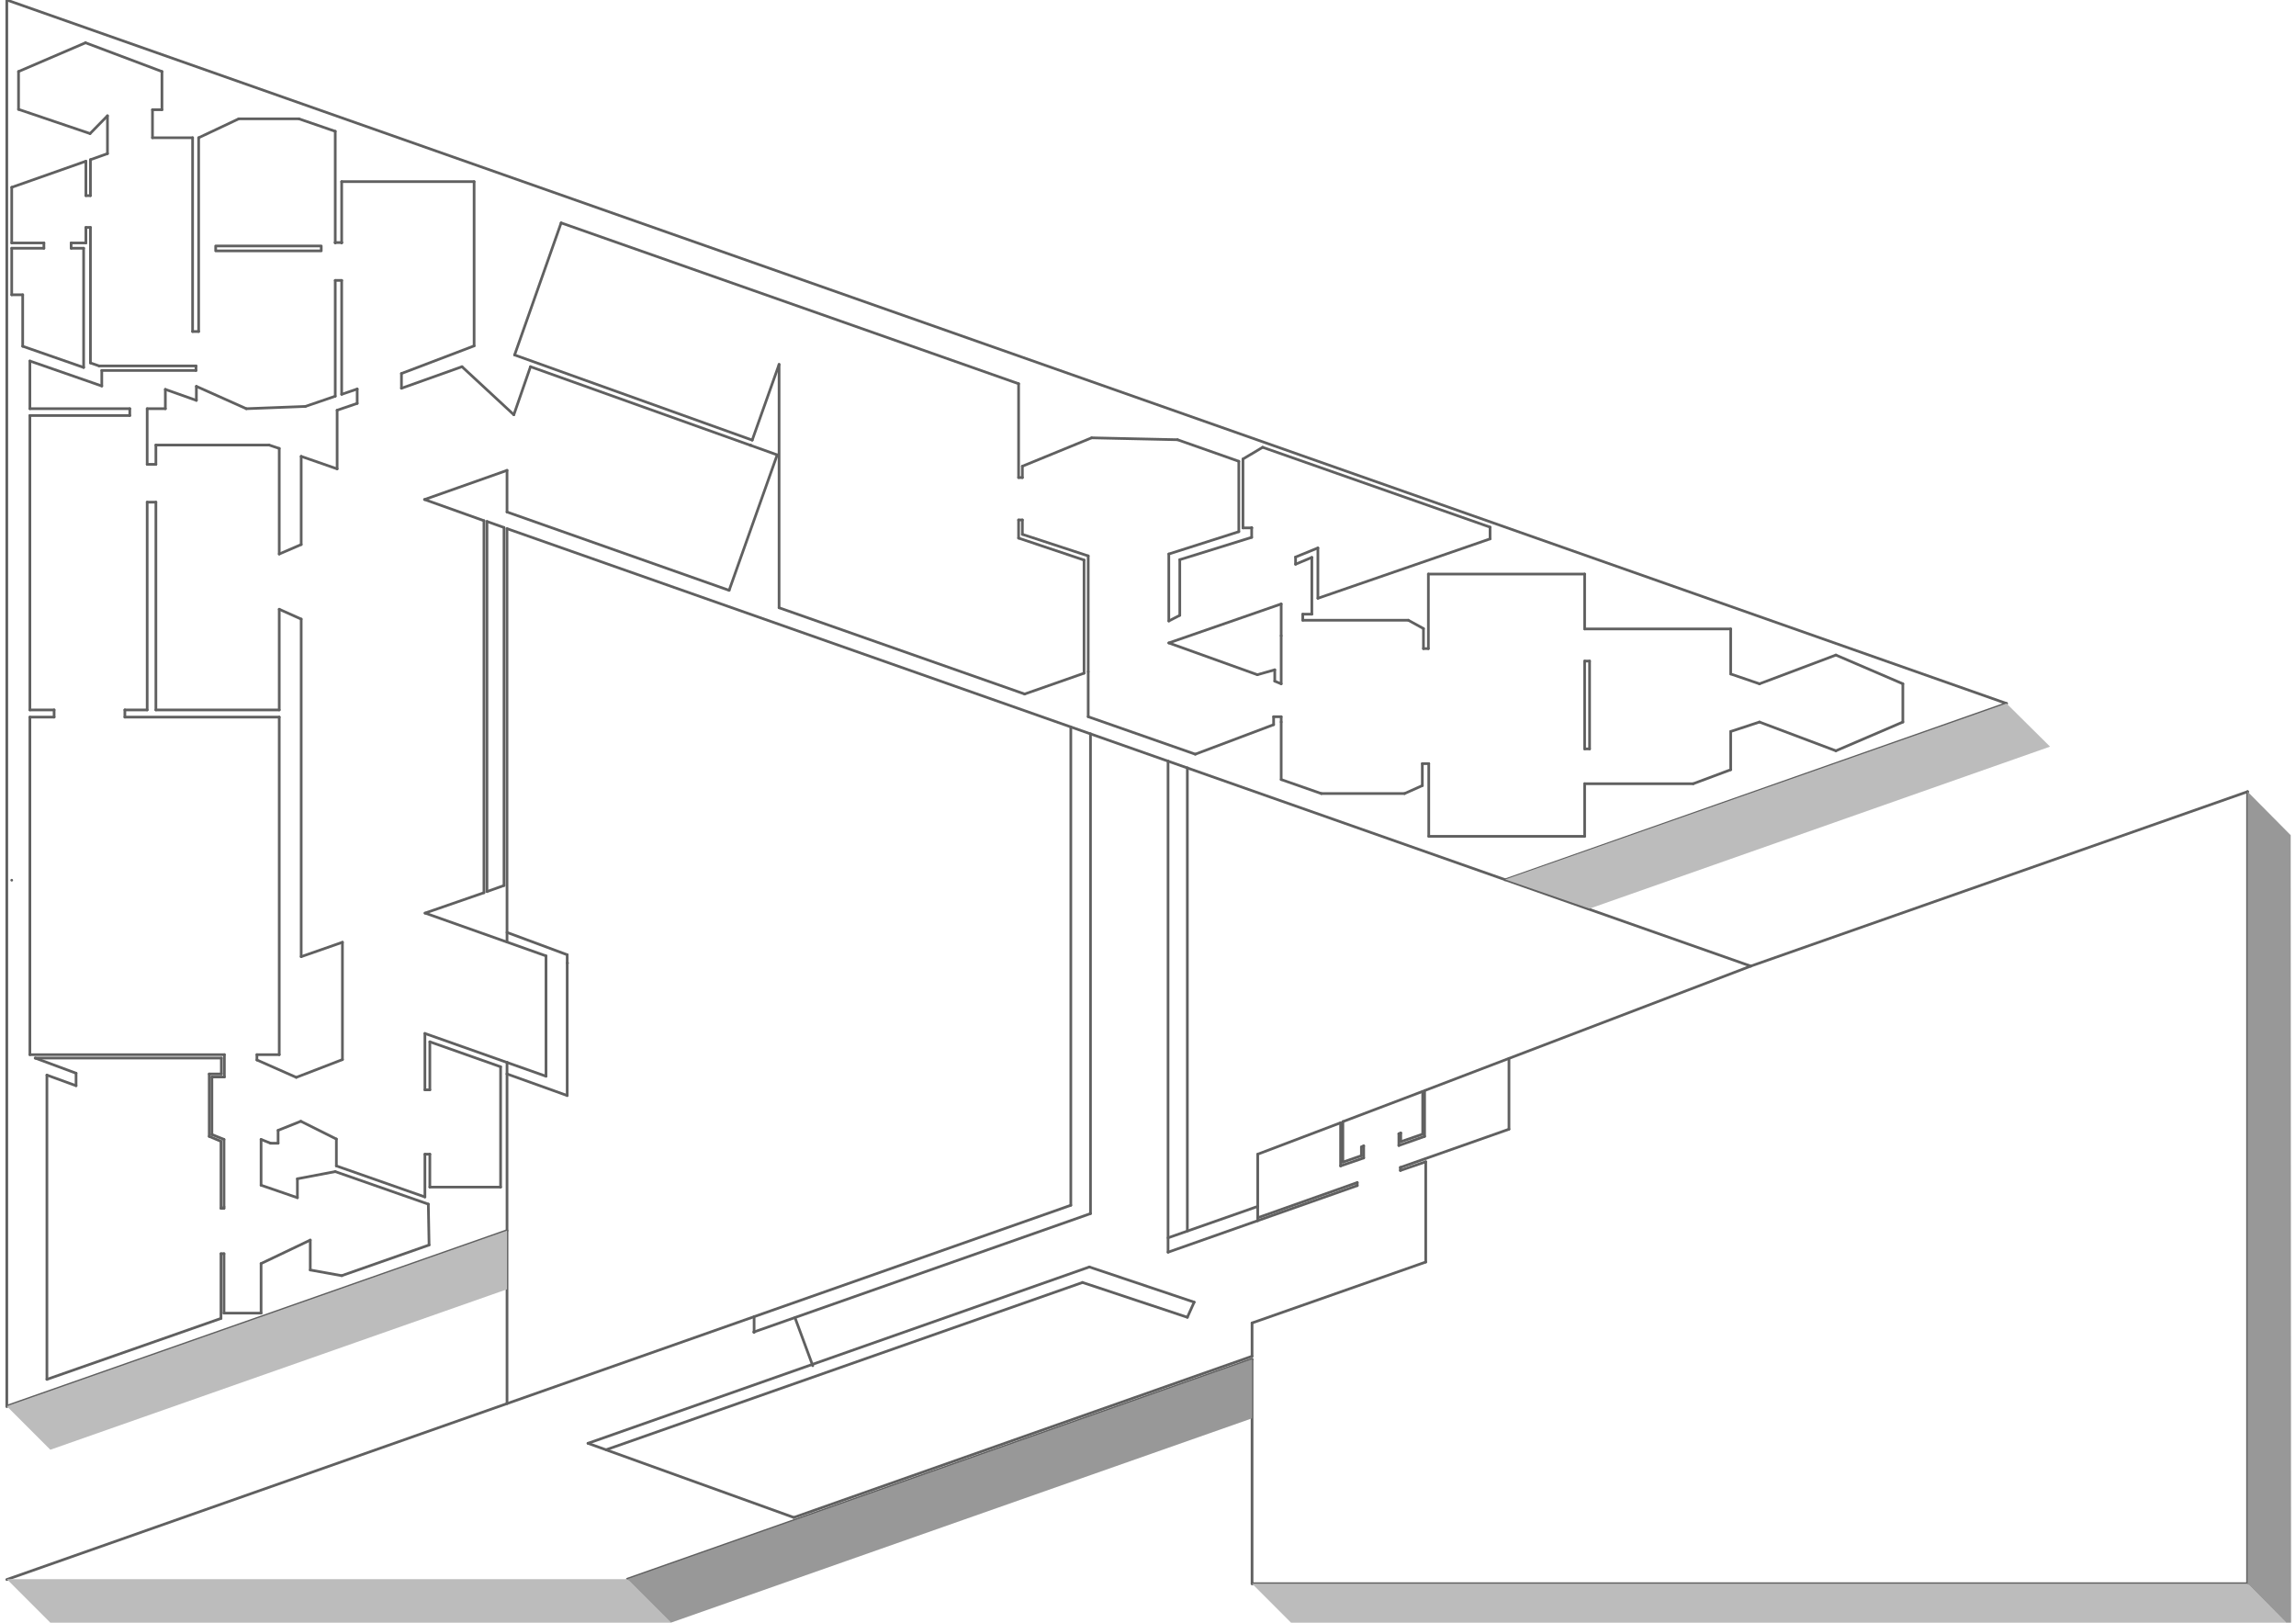 <?xml version="1.0" encoding="utf-8"?>
<!-- Generator: Adobe Illustrator 28.0.0, SVG Export Plug-In . SVG Version: 6.00 Build 0)  -->
<svg version="1.1" id="Layer_1" xmlns="http://www.w3.org/2000/svg" xmlns:xlink="http://www.w3.org/1999/xlink" x="0px" y="0px"
	 viewBox="0 0 606.8 428.8" style="enable-background:new 0 0 606.8 428.8;" xml:space="preserve">
<style type="text/css">
	.st0{fill:none;}
	.st1{fill:none;stroke:#606060;stroke-width:0.709;stroke-linecap:round;stroke-linejoin:round;stroke-miterlimit:10;}
	.st2{fill:#BCBCBC;}
	.st3{fill:#989898;}
</style>
<g id="EU-416">
	<g id="LINE_00000046315998749312533980000006052591215528060304_">
		<line class="st0" x1="288.2" y1="193.9" x2="308.7" y2="201.1"/>
	</g>
	<g id="LINE_00000151541992720283394190000017920785476751252869_">
		<line class="st0" x1="308.7" y1="201.1" x2="308.7" y2="341.8"/>
	</g>
	<g id="LINE_00000078025231098104975090000004767654463158858679_">
		<line class="st0" x1="308.7" y1="341.8" x2="287.9" y2="334.8"/>
	</g>
	<g id="LINE_00000010998832481138262310000000612640888680136610_">
		<line class="st0" x1="287.9" y1="334.8" x2="288.2" y2="193.9"/>
	</g>
</g>
<g id="EU-415-A">
	<g id="LINE">
		<line class="st0" x1="420.1" y1="207.1" x2="420.1" y2="166.2"/>
	</g>
	<g id="LINE_00000180363140552060290340000004198583746895966887_">
		<line class="st0" x1="420.1" y1="166.2" x2="457.4" y2="166.2"/>
	</g>
	<g id="LINE_00000128443511705046428750000001202997868174826677_">
		<line class="st0" x1="457.4" y1="166.2" x2="457.4" y2="203.4"/>
	</g>
	<g id="LINE_00000149352919878155652660000015440177256122794152_">
		<line class="st0" x1="457.4" y1="203.4" x2="447.5" y2="207.1"/>
	</g>
	<g id="LINE_00000075841831252685657920000003732560230525302169_">
		<line class="st0" x1="447.5" y1="207.1" x2="420.1" y2="207.1"/>
	</g>
</g>
<g id="EU-415-B">
	<g id="LINE_00000101063287405629242680000014174726182406210702_">
		<line class="st0" x1="377.5" y1="221" x2="418.8" y2="221"/>
	</g>
	<g id="LINE_00000091731444249316408750000002271569261703878808_">
		<line class="st0" x1="418.8" y1="221" x2="418.8" y2="151.7"/>
	</g>
	<g id="LINE_00000124134624290193782560000017932636402022243239_">
		<line class="st0" x1="418.8" y1="151.7" x2="377.5" y2="151.7"/>
	</g>
	<g id="LINE_00000177473148875763356680000008699984265725436597_">
		<line class="st0" x1="377.5" y1="151.7" x2="377.5" y2="221"/>
	</g>
</g>
<g id="EU-415-C">
	<g id="LINE_00000123406020260761270580000000159617880216164012_">
		<line class="st0" x1="376.2" y1="166.1" x2="375.9" y2="207.6"/>
	</g>
	<g id="LINE_00000117650147800451664650000007125378892840898746_">
		<line class="st0" x1="375.9" y1="207.6" x2="371.2" y2="209.7"/>
	</g>
	<g id="LINE_00000054252035333070327740000008478190434027540631_">
		<line class="st0" x1="371.2" y1="209.7" x2="349.2" y2="209.7"/>
	</g>
	<g id="LINE_00000173123801485580955570000017895932443701851288_">
		<line class="st0" x1="349.2" y1="209.7" x2="338.6" y2="206"/>
	</g>
	<g id="LINE_00000083808527763355250570000002638280287377514913_">
		<line class="st0" x1="338.6" y1="206" x2="338.6" y2="163.9"/>
	</g>
	<g id="LINE_00000147935126276123360180000003152341582759244160_">
		<line class="st0" x1="338.6" y1="163.9" x2="372.2" y2="163.9"/>
	</g>
	<g id="LINE_00000163038539976277050170000009756674401917438655_">
		<line class="st0" x1="372.2" y1="163.9" x2="376.2" y2="166.1"/>
	</g>
</g>
<g id="EU-407-A">
	<g id="LINE_00000050649889779738764370000003371348455893108360_">
		<line class="st0" x1="308.9" y1="169.9" x2="287.6" y2="177.5"/>
	</g>
	<g id="LINE_00000125586228161260381850000008406704671285026469_">
		<line class="st0" x1="287.6" y1="177.5" x2="287.6" y2="146.9"/>
	</g>
	<g id="LINE_00000010281814187634927150000006933011115657442219_">
		<line class="st0" x1="287.6" y1="146.9" x2="270.2" y2="141.2"/>
	</g>
	<g id="LINE_00000162316195884158604710000018335712063752249745_">
		<line class="st0" x1="270.2" y1="141.2" x2="270.2" y2="123.2"/>
	</g>
	<g id="LINE_00000158711704088596692590000013679313863986766497_">
		<line class="st0" x1="270.2" y1="123.2" x2="288.5" y2="115.7"/>
	</g>
	<g id="LINE_00000021104494903534631690000001179696749185125772_">
		<line class="st0" x1="288.5" y1="115.7" x2="311.2" y2="116.2"/>
	</g>
	<g id="LINE_00000089537614678311235710000013442489131728804752_">
		<line class="st0" x1="311.2" y1="116.2" x2="327.4" y2="121.9"/>
	</g>
	<g id="LINE_00000106131624062912477630000007971905927344652215_">
		<line class="st0" x1="327.4" y1="121.9" x2="327.4" y2="140.5"/>
	</g>
	<g id="LINE_00000084531915717354587150000004314437100397534388_">
		<line class="st0" x1="327.4" y1="140.5" x2="308.9" y2="146.4"/>
	</g>
	<g id="LINE_00000007421991752567316610000006596701784275210134_">
		<line class="st0" x1="308.9" y1="146.4" x2="308.9" y2="169.9"/>
	</g>
</g>
<g id="EU-407-B">
	<g id="LINE_00000183234338818487511990000005283964902468519559_">
		<line class="st0" x1="205.9" y1="160.6" x2="205.9" y2="79.1"/>
	</g>
	<g id="LINE_00000014597083126419384700000014543500369782238105_">
		<line class="st0" x1="205.9" y1="79.1" x2="269.2" y2="101.4"/>
	</g>
	<g id="LINE_00000164491011219535628910000006262280845446085769_">
		<line class="st0" x1="269.2" y1="101.4" x2="269.2" y2="142.2"/>
	</g>
	<g id="LINE_00000080901100464309930680000018299725865863969714_">
		<line class="st0" x1="269.2" y1="142.2" x2="286.5" y2="148"/>
	</g>
	<g id="LINE_00000016789576302325873310000013635643340449939596_">
		<line class="st0" x1="286.5" y1="148" x2="286.5" y2="177.9"/>
	</g>
	<g id="LINE_00000160172069501872236460000007637121862949040043_">
		<line class="st0" x1="286.5" y1="177.9" x2="270.8" y2="183.4"/>
	</g>
	<g id="LINE_00000020357471324831893610000002766224686955414719_">
		<line class="st0" x1="270.8" y1="183.4" x2="205.9" y2="160.6"/>
	</g>
</g>
<g id="EU-403-B">
	<g id="LINE_00000061445543989972273700000014441679896365802922_">
		<line class="st0" x1="9.3" y1="279.6" x2="20.1" y2="283.6"/>
	</g>
	<g id="LINE_00000088132040118268935940000015515125391244775569_">
		<line class="st0" x1="20.1" y1="283.6" x2="20.1" y2="286.9"/>
	</g>
	<g id="LINE_00000130607155424825455520000011985350311701697954_">
		<line class="st0" x1="20.1" y1="286.9" x2="12.4" y2="284.1"/>
	</g>
	<g id="LINE_00000172419358854942132850000016767438945128802749_">
		<line class="st0" x1="12.4" y1="284.1" x2="12.4" y2="364.5"/>
	</g>
	<g id="LINE_00000036222491199030908680000015194327121523077297_">
		<line class="st0" x1="12.4" y1="364.5" x2="58.4" y2="348.4"/>
	</g>
	<g id="LINE_00000107560983467898185460000009616186416466306955_">
		<line class="st0" x1="58.4" y1="348.4" x2="58.4" y2="301.6"/>
	</g>
	<g id="LINE_00000005985683627763205620000015781257457079808644_">
		<line class="st0" x1="58.4" y1="301.6" x2="55.3" y2="300.3"/>
	</g>
	<g id="LINE_00000050629021549074661050000000145599705392027812_">
		<line class="st0" x1="55.3" y1="300.3" x2="55.3" y2="283.8"/>
	</g>
	<g id="LINE_00000018916772086568091700000016480264401524525969_">
		<line class="st0" x1="55.3" y1="283.8" x2="58.5" y2="283.8"/>
	</g>
	<g id="LINE_00000171696506897611369420000001975024287473398703_">
		<line class="st0" x1="58.5" y1="283.8" x2="58.5" y2="279.6"/>
	</g>
	<g id="LINE_00000068668776033205534400000012857149983408641159_">
		<line class="st0" x1="58.5" y1="279.6" x2="9.3" y2="279.6"/>
	</g>
</g>
<g id="EU-404-C">
	<g id="LINE_00000092444818263687063350000018110883800445699235_">
		<line class="st0" x1="7.9" y1="278.7" x2="73.8" y2="278.7"/>
	</g>
	<g id="LINE_00000109746594473012722410000017262468218756700334_">
		<line class="st0" x1="73.8" y1="278.7" x2="73.8" y2="189.5"/>
	</g>
	<g id="LINE_00000049906486712214250310000008273336064306929808_">
		<line class="st0" x1="73.8" y1="189.5" x2="7.9" y2="189.5"/>
	</g>
	<g id="LINE_00000029738896074674168060000014011284515179423931_">
		<line class="st0" x1="7.9" y1="189.5" x2="7.9" y2="278.7"/>
	</g>
</g>
<g id="EU-404-B">
	<g id="LINE_00000093135598298542228000000003600765796278558088_">
		<line class="st0" x1="7.9" y1="187.6" x2="38.9" y2="187.6"/>
	</g>
	<g id="LINE_00000034790729797401553950000005242209198875147431_">
		<line class="st0" x1="38.9" y1="187.6" x2="38.9" y2="109.8"/>
	</g>
	<g id="LINE_00000170985173576265312440000006130271936441471897_">
		<line class="st0" x1="38.9" y1="109.8" x2="7.9" y2="109.8"/>
	</g>
	<g id="LINE_00000161606740127590247100000011050693868627856001_">
		<line class="st0" x1="7.9" y1="109.8" x2="7.9" y2="187.6"/>
	</g>
</g>
<g id="EU-406-D">
	<g id="LINE_00000030472613285516047190000016379503197715260546_">
		<line class="st0" x1="23.9" y1="42.2" x2="40.3" y2="36.4"/>
	</g>
	<g id="LINE_00000155840103012568474050000006845754164772614789_">
		<line class="st0" x1="40.3" y1="36.4" x2="50.9" y2="36.4"/>
	</g>
	<g id="LINE_00000148644234759102133710000016997438385312159651_">
		<line class="st0" x1="50.9" y1="36.4" x2="50.9" y2="96.7"/>
	</g>
	<g id="LINE_00000150103721023159594280000005237892097630300314_">
		<line class="st0" x1="50.9" y1="96.7" x2="26.2" y2="96.7"/>
	</g>
	<g id="LINE_00000114791621596614997420000011302442852565303448_">
		<line class="st0" x1="26.2" y1="96.7" x2="23.9" y2="95.9"/>
	</g>
	<g id="LINE_00000134212426070995906460000012719617663421792404_">
		<line class="st0" x1="23.9" y1="95.9" x2="23.9" y2="42.2"/>
	</g>
</g>
<g id="EU-406-B">
	<g id="LINE_00000029018405684167025620000006860900720991009464_">
		<line class="st0" x1="52.5" y1="87.6" x2="52.5" y2="102.4"/>
	</g>
	<g id="LINE_00000031889801665489778420000017802171589610606512_">
		<line class="st0" x1="52.5" y1="102.4" x2="65.1" y2="108"/>
	</g>
	<g id="LINE_00000158716246765620621300000015148685633748074129_">
		<line class="st0" x1="65.1" y1="108" x2="80.7" y2="107.4"/>
	</g>
	<g id="LINE_00000111878650291291384800000017964022062147763367_">
		<line class="st0" x1="80.7" y1="107.4" x2="88.6" y2="104.7"/>
	</g>
	<line class="st0" x1="52.5" y1="66.4" x2="52.5" y2="87.6"/>
	<line class="st0" x1="88.6" y1="104.7" x2="88.6" y2="66.4"/>
	<line class="st0" x1="52.5" y1="66.4" x2="88.5" y2="66.4"/>
</g>
<g id="EU-406-C">
	<g id="LINE_00000055689244994984680210000014613915172378728105_">
		<line class="st0" x1="88.6" y1="34.7" x2="79" y2="31.4"/>
	</g>
	<g id="LINE_00000079470284961663697810000015552556848545178554_">
		<line class="st0" x1="79" y1="31.4" x2="63.1" y2="31.4"/>
	</g>
	<g id="LINE_00000140697580262641505460000010837753214764880317_">
		<line class="st0" x1="63.1" y1="31.4" x2="52.5" y2="36.4"/>
	</g>
	<line class="st0" x1="52.5" y1="36.4" x2="52.5" y2="64.9"/>
	<line class="st0" x1="88.6" y1="64.9" x2="88.6" y2="34.7"/>
	<line class="st0" x1="52.5" y1="64.9" x2="88.5" y2="64.9"/>
</g>
<g id="EU-406-A">
	<g id="LINE_00000100382757113641901530000001619100450058780574_">
		<line class="st0" x1="90.3" y1="48" x2="125.3" y2="48"/>
	</g>
	<g id="LINE_00000086675974519197443480000012734177439289972366_">
		<line class="st0" x1="125.3" y1="48" x2="125.3" y2="91.4"/>
	</g>
	<g id="LINE_00000034062273857375980280000003022794579432929437_">
		<line class="st0" x1="125.3" y1="91.4" x2="90.3" y2="104.2"/>
	</g>
	<g id="LINE_00000119117928431627215910000018308301635756141461_">
		<line class="st0" x1="90.3" y1="104.2" x2="90.3" y2="48"/>
	</g>
</g>
<g id="EU-405">
	<g id="LINE_00000119832565864541428380000014465220623121331347_">
		<line class="st0" x1="79.6" y1="120.6" x2="127.9" y2="137.6"/>
	</g>
	<g id="LINE_00000109708426692980296650000013644217803197569461_">
		<line class="st0" x1="127.9" y1="137.6" x2="127.9" y2="235.9"/>
	</g>
	<g id="LINE_00000013904057310216576160000004889948929900349869_">
		<line class="st0" x1="127.9" y1="235.9" x2="79.6" y2="252.8"/>
	</g>
	<g id="LINE_00000041264991034918513390000007771961231284576444_">
		<line class="st0" x1="79.6" y1="252.8" x2="79.6" y2="120.6"/>
	</g>
</g>
<g id="EU-407-D">
	<g id="LINE_00000147219959146952474690000003485309562178197409_">
		<line class="st0" x1="136" y1="93.8" x2="148.3" y2="58.9"/>
	</g>
	<g id="LINE_00000033356002971646702520000018068756271385087628_">
		<line class="st0" x1="148.3" y1="58.9" x2="205.9" y2="79.1"/>
	</g>
	<g id="LINE_00000158023150855833348820000009378304035137668001_">
		<line class="st0" x1="198.8" y1="116.3" x2="136" y2="93.8"/>
	</g>
	<g id="LINE_00000031918682992140668390000005122540359568915859_">
		<line class="st0" x1="205.9" y1="79.1" x2="205.9" y2="96.3"/>
	</g>
	<g id="LINE_00000062185826534919067080000011850879090947976329_">
		<line class="st0" x1="205.9" y1="96.3" x2="198.8" y2="116.3"/>
	</g>
</g>
<g id="EU-407-C">
	<g id="LINE_00000062897729839867720030000013197305675820974480_">
		<line class="st0" x1="135.8" y1="109.6" x2="140.2" y2="96.9"/>
	</g>
	<g id="LINE_00000109731396856505227570000018354907639182101181_">
		<line class="st0" x1="140.2" y1="96.9" x2="205.4" y2="120.2"/>
	</g>
	<g id="LINE_00000011031458050348492150000010713106504043263136_">
		<line class="st0" x1="205.4" y1="120.2" x2="192.7" y2="156"/>
	</g>
	<g id="LINE_00000017483365538615751290000015947335530891865219_">
		<line class="st0" x1="192.7" y1="156" x2="134" y2="135.3"/>
	</g>
	<g id="LINE_00000010313000171375240320000014168257352476568236_">
		<line class="st0" x1="134" y1="135.3" x2="134" y2="124.3"/>
	</g>
	<g id="LINE_00000021811891145533163500000004399832499163883934_">
		<line class="st0" x1="134" y1="124.3" x2="135.8" y2="109.6"/>
	</g>
</g>
<g id="EUPLAN">
	<g id="LINE_00000145774014984164872110000003443365633648823694_">
		<line class="st1" x1="23.9" y1="95.9" x2="26.2" y2="96.7"/>
	</g>
	<g id="LINE_00000121236937716404668030000014024927663578193307_">
		<line class="st1" x1="327.4" y1="140.5" x2="308.9" y2="146.4"/>
	</g>
	<g id="LINE_00000141447689168332517890000012415196592696280725_">
		<line class="st1" x1="308.9" y1="169.9" x2="332.3" y2="178.3"/>
	</g>
	<g id="LINE_00000106826819477989110790000018121246844481286554_">
		<line class="st1" x1="308.9" y1="169.9" x2="338.6" y2="159.6"/>
	</g>
	<g id="LINE_00000010998967102132550490000002598714091459733636_">
		<line class="st1" x1="342.4" y1="147.2" x2="342.4" y2="149.1"/>
	</g>
	<g id="LINE_00000056411269392034500640000014519675189018322309_">
		<line class="st1" x1="342.4" y1="149.1" x2="346.7" y2="147.3"/>
	</g>
	<g id="LINE_00000160192391027603416210000003006759962442550417_">
		<line class="st1" x1="346.7" y1="147.3" x2="346.7" y2="162.3"/>
	</g>
	<g id="LINE_00000032607836703969276930000008499966087293004217_">
		<line class="st1" x1="346.7" y1="162.3" x2="344.3" y2="162.3"/>
	</g>
	<g id="LINE_00000180362559824836846840000008125739935272036752_">
		<line class="st1" x1="344.3" y1="162.3" x2="344.3" y2="163.9"/>
	</g>
	<g id="LINE_00000039841144148017491540000009583860672456084916_">
		<line class="st1" x1="344.3" y1="163.9" x2="372.2" y2="163.9"/>
	</g>
	<g id="LINE_00000114051054762095038510000005346121202112465805_">
		<line class="st1" x1="372.2" y1="163.9" x2="376.2" y2="166.1"/>
	</g>
	<g id="LINE_00000138562012803425022760000015948041152929196453_">
		<line class="st1" x1="376.2" y1="166.1" x2="376.2" y2="171.4"/>
	</g>
	<g id="LINE_00000092436830813468707660000000429226831371877509_">
		<line class="st1" x1="376.2" y1="171.4" x2="377.5" y2="171.4"/>
	</g>
	<g id="LINE_00000036251671179911490080000001626055257693257115_">
		<line class="st1" x1="377.5" y1="171.4" x2="377.5" y2="151.7"/>
	</g>
	<g id="LINE_00000098210718855936359260000010326281736612222104_">
		<line class="st1" x1="377.5" y1="151.7" x2="418.8" y2="151.7"/>
	</g>
	<g id="LINE_00000044160729321453462320000008686729989720739494_">
		<line class="st1" x1="418.8" y1="151.7" x2="418.8" y2="166.2"/>
	</g>
	<g id="LINE_00000035511078025096627280000017252178406012253338_">
		<line class="st1" x1="418.8" y1="166.2" x2="457.4" y2="166.2"/>
	</g>
	<g id="LINE_00000116204593026348801860000005597692534374281092_">
		<line class="st1" x1="457.4" y1="178.1" x2="465" y2="180.7"/>
	</g>
	<g id="LINE_00000077319561105825880060000009884057674739101067_">
		<line class="st1" x1="22.1" y1="65.6" x2="22.1" y2="97.1"/>
	</g>
	<g id="LINE_00000041262097339628372570000018338121077930946486_">
		<line class="st1" x1="38.9" y1="132.7" x2="38.9" y2="187.6"/>
	</g>
	<g id="LINE_00000171685190682056019240000010492382658622434463_">
		<line class="st1" x1="38.9" y1="187.6" x2="33" y2="187.6"/>
	</g>
	<g id="LINE_00000106850232538062097950000010755237910318777018_">
		<line class="st1" x1="3.1" y1="64.2" x2="11.6" y2="64.2"/>
	</g>
	<g id="LINE_00000063608473250782080540000017218704648571498909_">
		<line class="st1" x1="12.4" y1="284.1" x2="12.4" y2="364.5"/>
	</g>
	<g id="LINE_00000116207760280604393740000004177117378660914332_">
		<line class="st1" x1="71.1" y1="117.6" x2="73.8" y2="118.5"/>
	</g>
	<g id="LINE_00000047018458138779353780000009482638572305472396_">
		<line class="st1" x1="128.7" y1="137.8" x2="128.7" y2="235.6"/>
	</g>
	<g id="LINE_00000181079872373819039200000010251865551800915880_">
		<line class="st1" x1="79.6" y1="163.6" x2="79.6" y2="252.8"/>
	</g>
	<g id="LINE_00000009567951139771248150000001326724464049968313_">
		<line class="st1" x1="59.2" y1="347" x2="69" y2="347"/>
	</g>
	<g id="LINE_00000078757651630266660950000012194674551524104083_">
		<line class="st1" x1="12.4" y1="364.5" x2="58.4" y2="348.4"/>
	</g>
	<g id="LINE_00000014596996581846221980000001701390834092944796_">
		<line class="st1" x1="38.9" y1="108" x2="38.9" y2="122.7"/>
	</g>
	<g id="LINE_00000142877202594762586690000000812324940027872145_">
		<line class="st1" x1="94.4" y1="106.6" x2="89.1" y2="108.4"/>
	</g>
	<g id="LINE_00000069382584801791257550000014002997914141556105_">
		<line class="st1" x1="90.3" y1="64.2" x2="90.3" y2="64.1"/>
	</g>
	<g id="LINE_00000183229327718049353140000009064533625361153948_">
		<line class="st1" x1="94.4" y1="106.6" x2="94.4" y2="102.8"/>
	</g>
	<g id="LINE_00000113328791480789926820000017067013800024529059_">
		<line class="st1" x1="43.7" y1="108" x2="43.7" y2="102.9"/>
	</g>
	<g id="LINE_00000105426650868229659770000009910498976508262790_">
		<line class="st1" x1="287.6" y1="189.4" x2="315.9" y2="199.3"/>
	</g>
	<g id="LINE_00000138572768590699977830000005798473737417765509_">
		<line class="st1" x1="209.8" y1="401" x2="330.9" y2="358.4"/>
	</g>
	<g id="LINE_00000136379039800098511490000001140796954341254283_">
		<line class="st1" x1="332.3" y1="178.3" x2="336.9" y2="177"/>
	</g>
	<g id="LINE_00000073683228614418095090000010053004799905338810_">
		<line class="st1" x1="336.9" y1="177" x2="336.9" y2="180"/>
	</g>
	<g id="LINE_00000146472112084704900830000014775992900574039449_">
		<line class="st1" x1="12.4" y1="284.1" x2="20.1" y2="286.9"/>
	</g>
	<g id="LINE_00000065788120981457428920000007074306936086402454_">
		<line class="st1" x1="52.5" y1="36.4" x2="52.5" y2="87.6"/>
	</g>
	<g id="LINE_00000131351142710542020180000015484560128628798365_">
		<line class="st1" x1="52.5" y1="87.6" x2="50.9" y2="87.6"/>
	</g>
	<g id="LINE_00000042014578701625836580000002265829232297719682_">
		<line class="st1" x1="50.9" y1="87.6" x2="50.9" y2="36.4"/>
	</g>
	<g id="LINE_00000147194140987818967720000008702867909681973929_">
		<line class="st1" x1="88.6" y1="74.1" x2="90.3" y2="74.1"/>
	</g>
	<g id="LINE_00000124857637786538938180000015304675209382045854_">
		<line class="st1" x1="73.8" y1="161" x2="79.6" y2="163.6"/>
	</g>
	<g id="LINE_00000043445707066789853280000015718703224332326319_">
		<line class="st1" x1="336.6" y1="191.5" x2="315.9" y2="199.3"/>
	</g>
	<g id="LINE_00000043429022597616657650000000273081354856896905_">
		<line class="st1" x1="26.2" y1="96.7" x2="51.8" y2="96.7"/>
	</g>
	<g id="LINE_00000096044990740853717490000016842874015089938877_">
		<line class="st1" x1="51.8" y1="96.7" x2="51.8" y2="97.9"/>
	</g>
	<g id="LINE_00000182508932065648275250000012530207113516894899_">
		<line class="st1" x1="51.8" y1="97.9" x2="26.9" y2="97.9"/>
	</g>
	<g id="LINE_00000141430320281161624870000001804515645943193238_">
		<line class="st1" x1="269.2" y1="137.4" x2="270.2" y2="137.4"/>
	</g>
	<g id="LINE_00000102530367926342866600000012265579733479784085_">
		<line class="st1" x1="338.6" y1="206" x2="338.6" y2="190.8"/>
	</g>
	<g id="LINE_00000162345203067933044140000018371828701770003356_">
		<line class="st1" x1="38.9" y1="132.7" x2="41.2" y2="132.7"/>
	</g>
	<g id="LINE_00000058577752196966538520000014254747665271676568_">
		<line class="st1" x1="358.7" y1="312.5" x2="358.7" y2="313.3"/>
	</g>
	<g id="LINE_00000010291248258375775570000005355920408141407137_">
		<line class="st1" x1="333.7" y1="118.2" x2="393.8" y2="139.3"/>
	</g>
	<g id="LINE_00000100363975577793826640000001705423444573848498_">
		<line class="st1" x1="22.7" y1="42.6" x2="22.7" y2="51.7"/>
	</g>
	<g id="LINE_00000108300539231981157110000000989691089466149785_">
		<line class="st1" x1="22.7" y1="51.7" x2="23.9" y2="51.7"/>
	</g>
	<g id="LINE_00000084491150435060340190000006793405538621560195_">
		<line class="st1" x1="23.9" y1="51.7" x2="23.9" y2="42.2"/>
	</g>
	<g id="LINE_00000020392103733402973680000017263865779295009690_">
		<line class="st1" x1="360.4" y1="302.8" x2="360.4" y2="306"/>
	</g>
	<g id="LINE_00000091710840569799531360000006776407893092866200_">
		<line class="st1" x1="336.9" y1="180" x2="338.6" y2="180.7"/>
	</g>
	<g id="LINE_00000016757148957395508260000006592694917536875653_">
		<line class="st1" x1="349.2" y1="209.7" x2="338.6" y2="206"/>
	</g>
	<g id="LINE_00000152229517697714902890000006941083331059796364_">
		<line class="st1" x1="269.2" y1="137.4" x2="269.2" y2="142.2"/>
	</g>
	<g id="LINE_00000086653572673116958860000010029352037367017890_">
		<line class="st1" x1="354.9" y1="296.4" x2="376" y2="288.4"/>
	</g>
	<g id="LINE_00000003827677483914176330000012770533756528485310_">
		<line class="st1" x1="376" y1="288.4" x2="376" y2="299.7"/>
	</g>
	<g id="LINE_00000098916910181936775670000004480539927261519288_">
		<line class="st1" x1="398.8" y1="279.7" x2="398.8" y2="298.4"/>
	</g>
	<g id="LINE_00000040539264970341009860000014686453161863544487_">
		<line class="st1" x1="313.8" y1="202.9" x2="313.8" y2="325.3"/>
	</g>
	<g id="LINE_00000041996574515841951110000015390329889019884697_">
		<line class="st1" x1="205.9" y1="160.6" x2="270.8" y2="183.4"/>
	</g>
	<g id="LINE_00000025410160748781458720000013728637171248812717_">
		<line class="st1" x1="134" y1="135.3" x2="192.7" y2="156"/>
	</g>
	<g id="LINE_00000169541215394141619310000000174077508526166678_">
		<line class="st1" x1="315.6" y1="344.1" x2="313.8" y2="348.1"/>
	</g>
	<g id="LINE_00000035501055401370097620000015695792867470866110_">
		<line class="st1" x1="18.8" y1="64.2" x2="18.8" y2="65.6"/>
	</g>
	<g id="LINE_00000150073903083819680580000013125050019012525746_">
		<line class="st1" x1="18.8" y1="65.6" x2="22.1" y2="65.6"/>
	</g>
	<g id="LINE_00000042738415571273137650000007081848170375270813_">
		<line class="st1" x1="133.2" y1="139.4" x2="133.2" y2="234"/>
	</g>
	<g id="LINE_00000046300939890792483700000018213660221099298215_">
		<line class="st1" x1="26.9" y1="102" x2="26.9" y2="97.9"/>
	</g>
	<g id="LINE_00000078031983130079028320000000781072926645694366_">
		<line class="st1" x1="58.4" y1="319.3" x2="59.2" y2="319.3"/>
	</g>
	<g id="LINE_00000161606808044750596480000002045351388493001882_">
		<line class="st1" x1="20.1" y1="283.6" x2="20.1" y2="286.9"/>
	</g>
	<g id="LINE_00000087388970893181556280000004990585571502466442_">
		<line class="st1" x1="270.2" y1="137.4" x2="270.2" y2="141.2"/>
	</g>
	<g id="LINE_00000168815015220013491620000006897467010863670695_">
		<line class="st1" x1="69" y1="313.2" x2="78.6" y2="316.5"/>
	</g>
	<g id="LINE_00000004510778549418936900000015747611373883631241_">
		<line class="st1" x1="78.6" y1="316.5" x2="78.6" y2="311.5"/>
	</g>
	<g id="LINE_00000140734509284739023520000014288184121596911488_">
		<line class="st1" x1="78.6" y1="311.5" x2="88.6" y2="309.6"/>
	</g>
	<g id="LINE_00000119821638334883761020000018286006005898577554_">
		<line class="st1" x1="332.4" y1="321.8" x2="358.7" y2="312.5"/>
	</g>
	<g id="LINE_00000140700796567545397280000012315649805733165214_">
		<line class="st1" x1="465" y1="180.7" x2="485.2" y2="173.1"/>
	</g>
	<g id="LINE_00000055685345985086421130000011896927420568406958_">
		<line class="st1" x1="485.2" y1="173.1" x2="502.9" y2="180.7"/>
	</g>
	<g id="LINE_00000062908984838051062590000004356795965191163546_">
		<line class="st1" x1="502.9" y1="190.8" x2="485.2" y2="198.4"/>
	</g>
	<g id="LINE_00000080173566006958463530000013435913250415658632_">
		<line class="st1" x1="359.8" y1="303.1" x2="359.8" y2="305.4"/>
	</g>
	<g id="LINE_00000060003953827361973130000007931731997451254405_">
		<line class="st1" x1="205.9" y1="96.3" x2="198.8" y2="116.3"/>
	</g>
	<g id="LINE_00000182497761009352537980000011339437104715285670_">
		<line class="st1" x1="269.2" y1="142.2" x2="286.5" y2="148"/>
	</g>
	<g id="LINE_00000017511420077144384690000014773001552216640135_">
		<line class="st1" x1="286.5" y1="148" x2="286.5" y2="177.9"/>
	</g>
	<g id="LINE_00000144307424737303530380000003672012191928511415_">
		<line class="st1" x1="58.4" y1="331.3" x2="58.4" y2="348.4"/>
	</g>
	<g id="LINE_00000064329794635417706100000009417553362170183322_">
		<line class="st1" x1="311.2" y1="116.2" x2="327.4" y2="121.9"/>
	</g>
	<g id="LINE_00000011741790434048076090000000955125549434447504_">
		<line class="st1" x1="136" y1="93.8" x2="148.3" y2="58.9"/>
	</g>
	<g id="LINE_00000047061560770276000090000017276429449822201477_">
		<line class="st1" x1="287.9" y1="334.8" x2="315.6" y2="344.1"/>
	</g>
	<g id="LINE_00000102542313618883414230000008125170198425683617_">
		<line class="st1" x1="397.8" y1="232.5" x2="530.3" y2="185.9"/>
	</g>
	<g id="LINE_00000010990868913257546760000007588084875742738049_">
		<line class="st1" x1="113.6" y1="305" x2="113.6" y2="313.7"/>
	</g>
	<g id="LINE_00000042730665197957334370000011931179624087900318_">
		<line class="st1" x1="113.6" y1="313.7" x2="132.3" y2="313.7"/>
	</g>
	<g id="LINE_00000155121306212660503240000014627161545955321524_">
		<line class="st1" x1="132.3" y1="313.7" x2="132.3" y2="281.9"/>
	</g>
	<g id="LINE_00000150104738082276380160000010246809502879336108_">
		<line class="st1" x1="354.3" y1="296.7" x2="354.3" y2="308.1"/>
	</g>
	<g id="LINE_00000044139827343400440200000011592083400852554644_">
		<line class="st1" x1="370.1" y1="308.5" x2="398.8" y2="298.4"/>
	</g>
	<g id="LINE_00000085220687466082447950000014936773704967668896_">
		<line class="st1" x1="33" y1="189.5" x2="73.8" y2="189.5"/>
	</g>
	<g id="LINE_00000173842932872254119020000009552528471912162452_">
		<line class="st1" x1="198.4" y1="117.6" x2="198.3" y2="117.7"/>
	</g>
	<g id="LINE_00000026851674710818132710000002488543628000677540_">
		<line class="st1" x1="90.3" y1="337.1" x2="113.4" y2="329"/>
	</g>
	<g id="LINE_00000100370181475205928330000011586744104567420346_">
		<line class="st1" x1="144.3" y1="284.4" x2="144.3" y2="252.6"/>
	</g>
	<g id="LINE_00000159437428099388376960000003960720737390668991_">
		<line class="st1" x1="7.9" y1="95.4" x2="7.9" y2="108"/>
	</g>
	<g id="LINE_00000181777113284944676070000002050207011551324550_">
		<line class="st1" x1="14.3" y1="187.6" x2="7.9" y2="187.6"/>
	</g>
	<g id="LINE_00000147904757811864864320000015220147194860908192_">
		<line class="st1" x1="3.1" y1="49.5" x2="22.7" y2="42.6"/>
	</g>
	<g id="LINE_00000123410511096715977720000001401670511203328143_">
		<line class="st1" x1="485.2" y1="198.4" x2="465" y2="190.8"/>
	</g>
	<g id="LINE_00000016039928018409744040000010431716696504163462_">
		<line class="st1" x1="376.8" y1="307" x2="376.8" y2="333.5"/>
	</g>
	<g id="LINE_00000127002730930651804310000013359242073628744374_">
		<line class="st1" x1="354.9" y1="307.1" x2="359.8" y2="305.4"/>
	</g>
	<g id="LINE_00000100369838775821198870000018332793503747216797_">
		<line class="st1" x1="370.2" y1="301.7" x2="376" y2="299.7"/>
	</g>
	<g id="LINE_00000139984993656918509010000013521164970948686474_">
		<line class="st1" x1="205.9" y1="160.6" x2="205.9" y2="96.3"/>
	</g>
	<g id="LINE_00000150796863525658288660000006066279169487635626_">
		<line class="st1" x1="59.2" y1="331.3" x2="59.2" y2="347"/>
	</g>
	<g id="LINE_00000127032315359009415460000014213089846821579939_">
		<line class="st1" x1="330.9" y1="349.6" x2="376.8" y2="333.5"/>
	</g>
	<g id="LINE_00000111879650621485112630000001965044096125299853_">
		<line class="st1" x1="370.1" y1="308.5" x2="370.1" y2="309.3"/>
	</g>
	<g id="LINE_00000103231099213533156350000015650004148929508757_">
		<line class="st1" x1="73.5" y1="302.1" x2="73.5" y2="298.7"/>
	</g>
	<g id="LINE_00000170992555338494325470000017177669129205382335_">
		<line class="st1" x1="73.5" y1="298.7" x2="79.5" y2="296.3"/>
	</g>
	<g id="LINE_00000062175847952551757170000007601652945160254868_">
		<line class="st1" x1="79.5" y1="296.3" x2="88.9" y2="301"/>
	</g>
	<g id="LINE_00000144302662851563178070000002983015248948879523_">
		<line class="st1" x1="88.9" y1="301" x2="88.9" y2="308.1"/>
	</g>
	<g id="LINE_00000026128877752410447960000010764221828986342550_">
		<line class="st1" x1="354.9" y1="296.4" x2="354.9" y2="307.1"/>
	</g>
	<g id="LINE_00000064331789772679063900000009816597054767202946_">
		<line class="st1" x1="376.5" y1="288.2" x2="376.5" y2="300.3"/>
	</g>
	<g id="LINE_00000088844953448586602830000002404023234457695374_">
		<line class="st1" x1="288.2" y1="193.9" x2="288.2" y2="320.7"/>
	</g>
	<g id="LINE_00000022562701239542017720000013855516762790610104_">
		<line class="st1" x1="462.7" y1="255.3" x2="594" y2="209.2"/>
	</g>
	<g id="LINE_00000038392684843806388780000001760718280618711186_">
		<line class="st1" x1="369.7" y1="302.7" x2="376.5" y2="300.3"/>
	</g>
	<g id="LINE_00000122701268872335130910000004016121949476263097_">
		<line class="st1" x1="330.9" y1="359.2" x2="165.8" y2="417.3"/>
	</g>
	<g id="LINE_00000121257298390300508470000015146467064108544150_">
		<line class="st1" x1="160.2" y1="383.1" x2="286.1" y2="338.9"/>
	</g>
	<g id="LINE_00000017481972998085324400000017675044737618329474_">
		<line class="st1" x1="127.9" y1="137.6" x2="127.9" y2="235.9"/>
	</g>
	<g id="LINE_00000173150032630756861630000009761144986877535899_">
		<line class="st1" x1="73.8" y1="118.5" x2="73.8" y2="146.4"/>
	</g>
	<g id="LINE_00000097468698552211175060000007707680033356373431_">
		<line class="st1" x1="22.7" y1="60.1" x2="23.9" y2="60.1"/>
	</g>
	<g id="LINE_00000147932818576972966540000012714912742280635816_">
		<line class="st1" x1="112.2" y1="132" x2="134" y2="124.3"/>
	</g>
	<g id="LINE_00000010989735334232288600000007805753155385684890_">
		<line class="st1" x1="41.2" y1="117.6" x2="41.2" y2="122.7"/>
	</g>
	<g id="LINE_00000152975210793783332410000003677364511580761535_">
		<line class="st1" x1="330.9" y1="358.4" x2="330.9" y2="349.6"/>
	</g>
	<g id="LINE_00000096021124682748815770000015251138230789695123_">
		<line class="st1" x1="41.2" y1="187.6" x2="73.8" y2="187.6"/>
	</g>
	<g id="LINE_00000065764645361484221270000008609333759392565381_">
		<line class="st1" x1="41.2" y1="117.6" x2="71.1" y2="117.6"/>
	</g>
	<g id="LINE_00000054256970709017070210000007125211663510813084_">
		<line class="st1" x1="330.8" y1="139.5" x2="328.5" y2="139.5"/>
	</g>
	<g id="LINE_00000060008445273801537740000002623227689536926897_">
		<line class="st1" x1="328.5" y1="139.5" x2="328.5" y2="121.3"/>
	</g>
	<g id="LINE_00000083091086013748076880000016169841049978172568_">
		<line class="st1" x1="7.9" y1="95.4" x2="26.9" y2="102"/>
	</g>
	<g id="LINE_00000081607824607331844100000012161848716442878854_">
		<line class="st1" x1="14.3" y1="187.6" x2="14.3" y2="189.5"/>
	</g>
	<g id="LINE_00000050623997507942665800000010372208507492457144_">
		<line class="st1" x1="94.4" y1="102.8" x2="90.3" y2="104.2"/>
	</g>
	<g id="LINE_00000171680029507408720840000002462274716947942069_">
		<line class="st1" x1="79.6" y1="120.6" x2="79.6" y2="143.9"/>
	</g>
	<g id="LINE_00000167373671908389291360000004377191044645964729_">
		<line class="st1" x1="328.5" y1="121.3" x2="333.7" y2="118.2"/>
	</g>
	<g id="LINE_00000072995515741461412000000000802432966080688804_">
		<line class="st1" x1="112.3" y1="305" x2="112.3" y2="316.3"/>
	</g>
	<g id="LINE_00000107564654530395888180000017780078444776455857_">
		<line class="st1" x1="283" y1="192.1" x2="283" y2="318.5"/>
	</g>
	<g id="LINE_00000130606110928677869340000017105846003394186127_">
		<line class="st1" x1="369.7" y1="299.6" x2="370.2" y2="299.4"/>
	</g>
	<g id="LINE_00000021100860776060041620000004663546537914609084_">
		<line class="st1" x1="113.6" y1="275.3" x2="132.3" y2="281.9"/>
	</g>
	<g id="LINE_00000101094927781702205260000007651578194094919849_">
		<line class="st1" x1="112.3" y1="288" x2="113.6" y2="288"/>
	</g>
	<g id="LINE_00000054978135614536845570000004923039260404308883_">
		<line class="st1" x1="33" y1="187.6" x2="33" y2="189.5"/>
	</g>
	<g id="LINE_00000113311280646701467870000006853863435062049682_">
		<line class="st1" x1="88.6" y1="104.7" x2="80.7" y2="107.4"/>
	</g>
	<g id="LINE_00000028286675929254235030000005613898219901671049_">
		<line class="st1" x1="79.6" y1="120.6" x2="89.1" y2="123.9"/>
	</g>
	<g id="LINE_00000067927539840526491750000004202065525893976230_">
		<line class="st1" x1="128.7" y1="137.8" x2="133.2" y2="139.4"/>
	</g>
	<g id="LINE_00000131325960561993243260000003928983597493262758_">
		<line class="st1" x1="89.1" y1="108.4" x2="89.1" y2="123.9"/>
	</g>
	<g id="LINE_00000135691995791543885460000015701658506063499916_">
		<line class="st1" x1="3.1" y1="65.6" x2="11.6" y2="65.6"/>
	</g>
	<g id="LINE_00000071560740638539596030000007519443045864977080_">
		<line class="st1" x1="11.6" y1="65.6" x2="11.6" y2="64.2"/>
	</g>
	<g id="LINE_00000045605449112132195160000018335401945362157454_">
		<line class="st1" x1="3.1" y1="49.5" x2="3.1" y2="64.2"/>
	</g>
	<g id="LINE_00000088109070103790453440000010743352480318927533_">
		<line class="st1" x1="149.9" y1="254.5" x2="150" y2="254.5"/>
	</g>
	<g id="LINE_00000131356024882240465550000012248663686675717566_">
		<line class="st1" x1="330.8" y1="142" x2="330.8" y2="139.5"/>
	</g>
	<g id="LINE_00000026870304119711865670000003402666604584077703_">
		<line class="st1" x1="330.9" y1="359.2" x2="330.9" y2="418.5"/>
	</g>
	<g id="LINE_00000007422866676036993830000004099771991452849807_">
		<line class="st1" x1="465" y1="190.8" x2="457.4" y2="193.3"/>
	</g>
	<g id="LINE_00000044884947361201876300000014968835888318886335_">
		<line class="st1" x1="73.8" y1="146.4" x2="79.6" y2="143.9"/>
	</g>
	<g id="LINE_00000178913346112088630780000011353693423217761698_">
		<line class="st1" x1="38.9" y1="122.7" x2="41.2" y2="122.7"/>
	</g>
	<g id="LINE_00000170259693136441320760000013026742405215939203_">
		<line class="st1" x1="128.7" y1="235.6" x2="133.2" y2="234"/>
	</g>
	<g id="LINE_00000146475573911518112540000012380583316738871982_">
		<line class="st1" x1="43.7" y1="102.9" x2="51.9" y2="105.8"/>
	</g>
	<g id="LINE_00000139265057167586771730000012466052999239746494_">
		<line class="st1" x1="22.7" y1="60.1" x2="22.7" y2="64.2"/>
	</g>
	<g id="LINE_00000101819552123662908580000013545500868430097823_">
		<line class="st1" x1="58.5" y1="279.6" x2="58.5" y2="283.8"/>
	</g>
	<g id="LINE_00000000922636716823457830000008003922368876656299_">
		<line class="st1" x1="58.5" y1="283.8" x2="55.3" y2="283.8"/>
	</g>
	<g id="LINE_00000096765430312489724100000008979181011274252708_">
		<line class="st1" x1="55.3" y1="283.8" x2="55.3" y2="300.3"/>
	</g>
	<g id="LINE_00000002344104887850898370000008107850024354971047_">
		<line class="st1" x1="55.3" y1="300.3" x2="58.4" y2="301.6"/>
	</g>
	<g id="LINE_00000036954804755933111790000016819227089250247308_">
		<line class="st1" x1="58.4" y1="301.6" x2="58.4" y2="319.3"/>
	</g>
	<g id="LINE_00000179647023221749028280000009990313127266472364_">
		<line class="st1" x1="41.2" y1="132.7" x2="41.2" y2="187.6"/>
	</g>
	<g id="LINE_00000132055895376977378360000006385805979215168659_">
		<line class="st1" x1="80.7" y1="107.4" x2="65.1" y2="108"/>
	</g>
	<g id="LINE_00000120517247689704535690000010606618697820214920_">
		<line class="st1" x1="73.8" y1="161" x2="73.8" y2="187.6"/>
	</g>
	<g id="LINE_00000021100912436813796690000002818057538752971168_">
		<line class="st1" x1="58.4" y1="331.3" x2="59.2" y2="331.3"/>
	</g>
	<g id="LINE_00000161611585135557495860000014887217687670945696_">
		<line class="st1" x1="3.1" y1="65.6" x2="3.1" y2="77.9"/>
	</g>
	<g id="LINE_00000054973548967253707970000007416398926034524350_">
		<line class="st1" x1="3.1" y1="77.9" x2="6" y2="77.9"/>
	</g>
	<g id="LINE_00000000219686755661541830000004818865847083955086_">
		<line class="st1" x1="6" y1="77.9" x2="6" y2="91.5"/>
	</g>
	<g id="LINE_00000020359780577529472700000000021923205879529138_">
		<line class="st1" x1="6" y1="91.5" x2="22.1" y2="97.1"/>
	</g>
	<g id="LINE_00000009548065237405858880000003538475006008238501_">
		<line class="st1" x1="332.4" y1="305" x2="354.3" y2="296.7"/>
	</g>
	<g id="LINE_00000181794370453407031950000014494672408852243586_">
		<line class="st1" x1="34.3" y1="108" x2="7.9" y2="108"/>
	</g>
	<g id="LINE_00000142863214471194240200000007551489045653164196_">
		<line class="st1" x1="270.2" y1="141.2" x2="287.6" y2="146.9"/>
	</g>
	<g id="LINE_00000165207630496432735050000014498407154834481040_">
		<line class="st1" x1="287.6" y1="146.9" x2="287.6" y2="177.5"/>
	</g>
	<g id="LINE_00000178905854122828471490000012810484802254727052_">
		<line class="st1" x1="287.6" y1="177.5" x2="287.6" y2="189.4"/>
	</g>
	<g id="LINE_00000027569072270376298710000016919909918850661021_">
		<line class="st1" x1="327.4" y1="121.9" x2="327.4" y2="140.5"/>
	</g>
	<g id="LINE_00000165935032257632595290000012431649205610615700_">
		<line class="st1" x1="311.8" y1="147.9" x2="330.8" y2="142"/>
	</g>
	<g id="LINE_00000086657582351416212000000011710501830783547569_">
		<line class="st1" x1="457.4" y1="193.3" x2="457.4" y2="203.4"/>
	</g>
	<g id="LINE_00000040537508792534251720000000723521511230472593_">
		<line class="st1" x1="369.7" y1="299.6" x2="369.7" y2="302.7"/>
	</g>
	<g id="LINE_00000120531168725491048760000015607441691715034011_">
		<line class="st1" x1="286.1" y1="338.9" x2="313.8" y2="348.1"/>
	</g>
	<g id="LINE_00000165193731372334792100000003942117365547762306_">
		<line class="st1" x1="69" y1="333.9" x2="69" y2="347"/>
	</g>
	<g id="LINE_00000159442029316683014090000010642374178244374443_">
		<line class="st1" x1="330.8" y1="139.5" x2="330.8" y2="139.4"/>
	</g>
	<g id="LINE_00000103963911677121973690000000523637133553906059_">
		<line class="st1" x1="354.3" y1="308.1" x2="360.4" y2="306"/>
	</g>
	<g id="LINE_00000139999675055532321670000018058911843020862352_">
		<line class="st1" x1="370.2" y1="299.4" x2="370.2" y2="301.7"/>
	</g>
	<g id="LINE_00000044879577501156735450000011290447958419620786_">
		<line class="st1" x1="28.4" y1="40.6" x2="28.4" y2="30.6"/>
	</g>
	<g id="LINE_00000177442471694836351620000015127341308742342066_">
		<line class="st1" x1="18.8" y1="64.2" x2="22.7" y2="64.2"/>
	</g>
	<g id="LINE_00000005224876247782868390000018063595233931063434_">
		<line class="st1" x1="134" y1="124.3" x2="134" y2="135.3"/>
	</g>
	<g id="LINE_00000155127023931330183370000016540673499101132954_">
		<line class="st1" x1="59.3" y1="278.7" x2="59.3" y2="284.6"/>
	</g>
	<g id="LINE_00000021831213711188177680000010583335033138337956_">
		<line class="st1" x1="59.3" y1="284.6" x2="56" y2="284.6"/>
	</g>
	<g id="LINE_00000001658148718866641020000000410324417593891713_">
		<line class="st1" x1="56" y1="284.6" x2="56" y2="299.8"/>
	</g>
	<g id="LINE_00000166637937367583881470000013448833650386666374_">
		<line class="st1" x1="56" y1="299.8" x2="59.2" y2="301.1"/>
	</g>
	<g id="LINE_00000103266310110301266120000012686691034235506318_">
		<line class="st1" x1="59.2" y1="301.1" x2="59.2" y2="318.9"/>
	</g>
	<g id="LINE_00000034786670363958950180000007358327194271995823_">
		<line class="st1" x1="59.2" y1="318.9" x2="59.2" y2="319.3"/>
	</g>
	<g id="LINE_00000065763862001924102190000000092319355144375433_">
		<line class="st1" x1="3.1" y1="232.6" x2="3.1" y2="232.6"/>
	</g>
	<g id="LINE_00000004546920646142854780000008250052609242470840_">
		<line class="st1" x1="9.3" y1="279.6" x2="20.1" y2="283.6"/>
	</g>
	<g id="LINE_00000181797957688962106040000006679891853329740427_">
		<line class="st1" x1="4.9" y1="18.9" x2="22.6" y2="11.3"/>
	</g>
	<g id="LINE_00000006709009624260281670000005932058801985986467_">
		<line class="st1" x1="22.6" y1="11.3" x2="42.8" y2="18.9"/>
	</g>
	<g id="LINE_00000177448324626333223330000004554656219217987756_">
		<line class="st1" x1="42.8" y1="18.9" x2="42.8" y2="29"/>
	</g>
	<g id="LINE_00000003097449914847513570000005281498175459903386_">
		<line class="st1" x1="42.8" y1="29" x2="40.3" y2="29"/>
	</g>
	<g id="LINE_00000101811230310429522980000000631135408014499765_">
		<line class="st1" x1="40.3" y1="29" x2="40.3" y2="36.4"/>
	</g>
	<g id="LINE_00000139253020966352512450000000644001650183759763_">
		<line class="st1" x1="69" y1="301.1" x2="71.5" y2="302.1"/>
	</g>
	<g id="LINE_00000042006636839551213600000016341448576921876138_">
		<line class="st1" x1="71.5" y1="302.1" x2="73.5" y2="302.1"/>
	</g>
	<g id="LINE_00000096042881176984041520000002133328297100426901_">
		<line class="st1" x1="40.3" y1="36.4" x2="50.9" y2="36.4"/>
	</g>
	<g id="LINE_00000075161671396563980460000003746127604203667880_">
		<line class="st1" x1="88.6" y1="104.7" x2="88.6" y2="74.1"/>
	</g>
	<g id="LINE_00000116212273667713087880000014935193540587613847_">
		<line class="st1" x1="88.6" y1="64.2" x2="88.6" y2="64.1"/>
	</g>
	<g id="LINE_00000093176699737944571460000003271976603135514811_">
		<line class="st1" x1="43.7" y1="108" x2="38.9" y2="108"/>
	</g>
	<g id="LINE_00000066500641726381141010000007951097782165661090_">
		<line class="st1" x1="311.8" y1="162.6" x2="311.8" y2="147.9"/>
	</g>
	<g id="LINE_00000005262471551464198370000007013107579519603125_">
		<line class="st1" x1="270.8" y1="183.4" x2="286.5" y2="177.9"/>
	</g>
	<g id="LINE_00000115494149905698435180000004739890750564864920_">
		<line class="st1" x1="338.6" y1="168" x2="338.6" y2="159.6"/>
	</g>
	<g id="LINE_00000162324186843891693760000011443843385391006651_">
		<line class="st1" x1="7.9" y1="189.5" x2="7.9" y2="278.7"/>
	</g>
	<g id="LINE_00000042016028400358449360000008252641794500932258_">
		<line class="st1" x1="113.6" y1="275.3" x2="113.6" y2="288"/>
	</g>
	<g id="LINE_00000146475168703416592140000000519510710490896294_">
		<line class="st1" x1="112.3" y1="273.1" x2="112.3" y2="288"/>
	</g>
	<g id="LINE_00000156562080720278064370000003539819748334208413_">
		<line class="st1" x1="88.6" y1="309.6" x2="113.2" y2="318.2"/>
	</g>
	<g id="LINE_00000134214276565744282350000016675170930981664141_">
		<line class="st1" x1="4.9" y1="18.9" x2="4.9" y2="28.9"/>
	</g>
	<g id="LINE_00000003070148832285872170000000375707403086279298_">
		<line class="st1" x1="4.9" y1="28.9" x2="23.8" y2="35.3"/>
	</g>
	<g id="LINE_00000008125803675822943390000007418015411469191071_">
		<line class="st1" x1="23.8" y1="35.3" x2="28.4" y2="30.6"/>
	</g>
	<g id="LINE_00000013876128415772085270000010810813937249636010_">
		<line class="st1" x1="308.9" y1="164.1" x2="311.8" y2="162.6"/>
	</g>
	<g id="LINE_00000020364590246278998410000007622805028245088133_">
		<line class="st1" x1="1.8" y1="0" x2="530.3" y2="185.9"/>
	</g>
	<g id="LINE_00000075143694774038195870000000862487079431934359_">
		<line class="st1" x1="23.9" y1="42.2" x2="28.4" y2="40.6"/>
	</g>
	<g id="LINE_00000048466574123090088670000000933164659157811363_">
		<line class="st1" x1="370.1" y1="309.3" x2="376.8" y2="307"/>
	</g>
	<g id="LINE_00000157288288971607903080000005739157281594917565_">
		<line class="st1" x1="67.9" y1="278.7" x2="67.9" y2="280.1"/>
	</g>
	<g id="LINE_00000069385204532092584880000002260214510236722061_">
		<line class="st1" x1="67.9" y1="280.1" x2="78.3" y2="284.7"/>
	</g>
	<g id="LINE_00000159439965187335970030000000013400165215418762_">
		<line class="st1" x1="78.3" y1="284.7" x2="90.5" y2="280"/>
	</g>
	<g id="LINE_00000005970081007966709170000013896818338539248778_">
		<line class="st1" x1="90.5" y1="280" x2="90.5" y2="249"/>
	</g>
	<g id="LINE_00000165951629761915451100000014696247676244936333_">
		<line class="st1" x1="342.4" y1="147.2" x2="348.3" y2="144.8"/>
	</g>
	<g id="LINE_00000100361995337418905980000011331866360081882012_">
		<line class="st1" x1="348.3" y1="144.8" x2="348.3" y2="158.1"/>
	</g>
	<g id="LINE_00000081649749482886764510000016717184546894822304_">
		<line class="st1" x1="348.3" y1="158.1" x2="393.8" y2="142.4"/>
	</g>
	<g id="LINE_00000075155861240143337590000010932190320128128942_">
		<line class="st1" x1="393.8" y1="142.4" x2="393.8" y2="139.3"/>
	</g>
	<g id="LINE_00000045585340243516505640000016927270212249872790_">
		<line class="st1" x1="308.9" y1="146.4" x2="308.9" y2="164.1"/>
	</g>
	<g id="LINE_00000090983931283485704480000014715043117012187778_">
		<line class="st1" x1="23.9" y1="60.1" x2="23.9" y2="95.9"/>
	</g>
	<g id="LINE_00000034084648302576774330000001886619202526989210_">
		<line class="st1" x1="79.6" y1="252.8" x2="90.5" y2="249"/>
	</g>
	<g id="LINE_00000139254939634713683810000007023236379381811348_">
		<line class="st1" x1="349.2" y1="209.7" x2="371.2" y2="209.7"/>
	</g>
	<g id="LINE_00000072250110187972092910000008234650415344683185_">
		<line class="st1" x1="371.2" y1="209.7" x2="375.9" y2="207.6"/>
	</g>
	<g id="LINE_00000091725780509282973360000011249480927222097587_">
		<line class="st1" x1="375.9" y1="207.6" x2="375.9" y2="201.8"/>
	</g>
	<g id="LINE_00000102514634935523777400000000935446824255709867_">
		<line class="st1" x1="375.9" y1="201.8" x2="377.6" y2="201.8"/>
	</g>
	<g id="LINE_00000142160749388262154830000012745791765766585756_">
		<line class="st1" x1="377.6" y1="201.8" x2="377.6" y2="221"/>
	</g>
	<g id="LINE_00000070081690732598771920000012090554618933846914_">
		<line class="st1" x1="377.6" y1="221" x2="418.8" y2="221"/>
	</g>
	<g id="LINE_00000125564445647299712830000006582686919989079995_">
		<line class="st1" x1="418.8" y1="221" x2="418.8" y2="207.1"/>
	</g>
	<g id="LINE_00000126289979727486856100000004380239141471732630_">
		<line class="st1" x1="418.8" y1="207.1" x2="447.5" y2="207.1"/>
	</g>
	<g id="LINE_00000114795506224840214460000001454356634213097393_">
		<line class="st1" x1="112.2" y1="132" x2="127.9" y2="137.6"/>
	</g>
	<g id="LINE_00000091701036976689755300000009157417843364456089_">
		<line class="st1" x1="148.3" y1="58.9" x2="269.2" y2="101.4"/>
	</g>
	<g id="LINE_00000130623728454999087760000006349547943051828631_">
		<line class="st1" x1="134" y1="283.8" x2="134" y2="280.7"/>
	</g>
	<g id="LINE_00000070808984743128034550000011828686484394403762_">
		<line class="st1" x1="73.8" y1="189.5" x2="73.8" y2="278.7"/>
	</g>
	<g id="LINE_00000097494380175952387690000013629664053849157248_">
		<line class="st1" x1="73.8" y1="278.7" x2="67.9" y2="278.7"/>
	</g>
	<g id="LINE_00000088106711591112681340000000380252135952014502_">
		<line class="st1" x1="88.9" y1="308.1" x2="112.3" y2="316.3"/>
	</g>
	<g id="LINE_00000166640252255989969510000000145759644820400004_">
		<line class="st1" x1="7.9" y1="109.8" x2="7.9" y2="187.6"/>
	</g>
	<g id="LINE_00000150804081160681996310000012380031207302461352_">
		<line class="st1" x1="58.5" y1="279.6" x2="9.3" y2="279.6"/>
	</g>
	<g id="LINE_00000095312442798177030590000009064533932104862889_">
		<line class="st1" x1="113.2" y1="318.2" x2="113.4" y2="329"/>
	</g>
	<g id="LINE_00000155140412279883143470000005395036010958370455_">
		<line class="st1" x1="113.6" y1="305" x2="112.3" y2="305"/>
	</g>
	<g id="LINE_00000041977174328265395040000003503587791439740038_">
		<line class="st1" x1="7.9" y1="109.8" x2="34.3" y2="109.8"/>
	</g>
	<g id="LINE_00000175311352473747775060000007240634190522299315_">
		<line class="st1" x1="34.3" y1="109.8" x2="34.3" y2="108"/>
	</g>
	<g id="LINE_00000072995062057166886020000006875260112107656890_">
		<line class="st1" x1="338.6" y1="190.8" x2="338.6" y2="189.4"/>
	</g>
	<g id="LINE_00000045595590366138874690000001598250079394227629_">
		<line class="st1" x1="338.6" y1="189.4" x2="336.6" y2="189.4"/>
	</g>
	<g id="LINE_00000044164748707995848670000013946678066543603841_">
		<line class="st1" x1="336.6" y1="189.4" x2="336.6" y2="191.5"/>
	</g>
	<g id="LINE_00000100357290086395687590000004927419871629248692_">
		<line class="st1" x1="359.8" y1="303.1" x2="360.4" y2="302.8"/>
	</g>
	<g id="LINE_00000054966736530279521530000015067627206419127435_">
		<line class="st1" x1="59.3" y1="278.7" x2="7.9" y2="278.7"/>
	</g>
	<g id="LINE_00000078004136141526612770000010812818486271059846_">
		<line class="st1" x1="90.3" y1="104.2" x2="90.3" y2="74.1"/>
	</g>
	<g id="LINE_00000047040788473925075190000017016836986008688001_">
		<line class="st1" x1="69" y1="301.1" x2="69" y2="313.2"/>
	</g>
	<g id="LINE_00000103244354905188548940000013859347323519029146_">
		<line class="st1" x1="7.9" y1="189.5" x2="14.3" y2="189.5"/>
	</g>
	<g id="LINE_00000014598242652987429430000006961164285599651228_">
		<line class="st1" x1="51.9" y1="105.8" x2="51.9" y2="102.1"/>
	</g>
	<g id="LINE_00000080169430513988802790000005067548774546274728_">
		<line class="st1" x1="51.9" y1="102.1" x2="65.1" y2="108"/>
	</g>
	<g id="LINE_00000168075275850836160420000014740776648198376631_">
		<line class="st1" x1="198.8" y1="116.3" x2="136" y2="93.8"/>
	</g>
	<g id="LINE_00000136403227782050067950000002728955056761693371_">
		<line class="st1" x1="269.2" y1="101.4" x2="269.2" y2="126.2"/>
	</g>
	<g id="LINE_00000085955850111387202970000012611765328749531819_">
		<line class="st1" x1="269.2" y1="126.2" x2="270.2" y2="126.2"/>
	</g>
	<g id="LINE_00000168822047350603486620000002782707740587466636_">
		<line class="st1" x1="270.2" y1="126.2" x2="270.2" y2="123.2"/>
	</g>
	<g id="LINE_00000071537431392476616190000015575219959879087799_">
		<line class="st1" x1="270.2" y1="123.2" x2="288.5" y2="115.7"/>
	</g>
	<g id="LINE_00000031180613743538625660000000994305315880402352_">
		<line class="st1" x1="288.5" y1="115.7" x2="311.2" y2="116.2"/>
	</g>
	<g id="LINE_00000178897474968254797030000012714769767648032660_">
		<line class="st1" x1="457.4" y1="203.4" x2="447.5" y2="207.1"/>
	</g>
	<g id="LINE_00000085936648317192254130000006570030603794667164_">
		<line class="st1" x1="338.6" y1="180.7" x2="338.6" y2="168"/>
	</g>
	<g id="LINE_00000183213356730804085400000005744587521406737842_">
		<line class="st1" x1="69" y1="333.9" x2="82" y2="327.7"/>
	</g>
	<g id="LINE_00000179622087879975530830000016610813730608469656_">
		<line class="st1" x1="82" y1="327.7" x2="82" y2="335.6"/>
	</g>
	<g id="LINE_00000176013781986214673900000011200151510752468355_">
		<line class="st1" x1="82" y1="335.6" x2="90.3" y2="337.1"/>
	</g>
	<g id="LINE_00000074414869980351468130000004035319071726810550_">
		<line class="st1" x1="502.9" y1="180.7" x2="502.9" y2="190.8"/>
	</g>
	<g id="LINE_00000051385045519463122420000009373253399471035810_">
		<line class="st1" x1="1.8" y1="371.6" x2="134" y2="325.2"/>
	</g>
	<g id="LINE_00000070812966378585448890000005603371839861974668_">
		<line class="st1" x1="308.7" y1="327.1" x2="332.4" y2="318.8"/>
	</g>
	<g id="LINE_00000156563007065820556390000003552476127314135723_">
		<line class="st1" x1="112.4" y1="241.3" x2="144.3" y2="252.6"/>
	</g>
	<g id="LINE_00000043450696125956736210000001429396997580262323_">
		<line class="st1" x1="112.3" y1="273.1" x2="144.3" y2="284.4"/>
	</g>
	<g id="LINE_00000065055849968959793410000000236903882414255539_">
		<line class="st1" x1="332.4" y1="305" x2="332.4" y2="322.6"/>
	</g>
	<g id="LINE_00000119108562692032189300000017326019224599968418_">
		<line class="st1" x1="155.4" y1="381.4" x2="287.9" y2="334.8"/>
	</g>
	<g id="LINE_00000169532899526483394400000017425626593897967770_">
		<line class="st1" x1="594" y1="209.2" x2="594" y2="418.5"/>
	</g>
	<g id="LINE_00000031902574642099904870000016313629192670024070_">
		<line class="st1" x1="134" y1="246.4" x2="149.9" y2="252.3"/>
	</g>
	<g id="LINE_00000103250598893886069360000001901032837069488002_">
		<line class="st1" x1="149.9" y1="252.3" x2="149.9" y2="289.5"/>
	</g>
	<g id="LINE_00000158712070795033218370000010652346505595446702_">
		<line class="st1" x1="149.9" y1="289.5" x2="134" y2="283.8"/>
	</g>
	<g id="LINE_00000114793147050229926050000017650021132779343014_">
		<line class="st1" x1="134" y1="139.7" x2="462.7" y2="255.3"/>
	</g>
	<g id="LINE_00000086682477778097726380000006572649051060653740_">
		<line class="st1" x1="308.7" y1="330.9" x2="358.7" y2="313.3"/>
	</g>
	<g id="LINE_00000180349689463143721470000005918640200729740469_">
		<line class="st1" x1="214.8" y1="360.9" x2="210.1" y2="348.2"/>
	</g>
	<g id="LINE_00000132783719521655426410000006898517896910231466_">
		<line class="st1" x1="155.4" y1="381.4" x2="209.8" y2="401"/>
	</g>
	<g id="LINE_00000103978875050231961320000010822783668244614028_">
		<line class="st1" x1="199.3" y1="347.9" x2="199.3" y2="352.1"/>
	</g>
	<g id="LINE_00000039129642756799456730000007249308013993841572_">
		<line class="st1" x1="308.7" y1="201.1" x2="308.7" y2="330.9"/>
	</g>
	<g id="LINE_00000013885627009092261640000009685392314509901736_">
		<line class="st1" x1="1.8" y1="0" x2="1.8" y2="371.7"/>
	</g>
	<g id="LINE_00000182517503150883612250000003928751471164950953_">
		<line class="st1" x1="376.5" y1="288.2" x2="462.7" y2="255.3"/>
	</g>
	<g id="LINE_00000083071667307449254430000010408640096646263466_">
		<line class="st1" x1="134" y1="139.7" x2="134" y2="248.9"/>
	</g>
	<g id="LINE_00000049204371996756721670000005681400791729055123_">
		<line class="st1" x1="134" y1="283.8" x2="134" y2="370.9"/>
	</g>
	<g id="LINE_00000152978703167036141380000010339295071899885225_">
		<line class="st1" x1="52.5" y1="36.4" x2="63.1" y2="31.4"/>
	</g>
	<g id="LINE_00000117676333901675927380000016119072535807884167_">
		<line class="st1" x1="63.1" y1="31.4" x2="79" y2="31.4"/>
	</g>
	<g id="LINE_00000181772989944598292730000011317413214088234383_">
		<line class="st1" x1="79" y1="31.4" x2="88.6" y2="34.7"/>
	</g>
	<g id="LINE_00000178911578669028372920000003259338141567623565_">
		<line class="st1" x1="88.6" y1="34.7" x2="88.6" y2="64.1"/>
	</g>
	<g id="LINE_00000002353956098638940540000012797988096572483774_">
		<line class="st1" x1="88.6" y1="64.1" x2="90.3" y2="64.1"/>
	</g>
	<g id="LINE_00000121277116141176547770000014801577077437296544_">
		<line class="st1" x1="90.3" y1="64.1" x2="90.3" y2="48"/>
	</g>
	<g id="LINE_00000016072974212825230250000002362137590280501135_">
		<line class="st1" x1="90.3" y1="48" x2="125.3" y2="48"/>
	</g>
	<g id="LINE_00000028314295619561215420000008829440906357818015_">
		<line class="st1" x1="125.3" y1="48" x2="125.3" y2="91.4"/>
	</g>
	<g id="LINE_00000147205454162161692860000015976113753775756460_">
		<line class="st1" x1="125.3" y1="91.4" x2="106.1" y2="98.7"/>
	</g>
	<g id="LINE_00000084492692112452903090000013144652458841138825_">
		<line class="st1" x1="106.1" y1="98.7" x2="106.1" y2="102.6"/>
	</g>
	<g id="LINE_00000111154023022158724050000004158530105174667425_">
		<line class="st1" x1="106.1" y1="102.6" x2="122.1" y2="96.9"/>
	</g>
	<g id="LINE_00000055665993142217442610000003614659696227263129_">
		<line class="st1" x1="122.1" y1="96.9" x2="135.8" y2="109.6"/>
	</g>
	<g id="LINE_00000090973508024960134540000010468298881886010548_">
		<line class="st1" x1="135.8" y1="109.6" x2="140.2" y2="96.9"/>
	</g>
	<g id="LINE_00000124878661609198680600000003386660117635911353_">
		<line class="st1" x1="140.2" y1="96.9" x2="205.4" y2="120.2"/>
	</g>
	<g id="LINE_00000047029185611990601370000002739633911120884618_">
		<line class="st1" x1="205.4" y1="120.2" x2="192.7" y2="156"/>
	</g>
	<g id="LINE_00000052088593958931846430000016512221744294187935_">
		<line class="st1" x1="112.3" y1="241.3" x2="127.9" y2="235.9"/>
	</g>
	<g id="LINE_00000014626753648177056440000002519928384456966577_">
		<line class="st1" x1="199.2" y1="352" x2="288.2" y2="320.7"/>
	</g>
	<g id="LINE_00000178887497250517958320000017302710806684908733_">
		<line class="st1" x1="418.8" y1="197.9" x2="420.1" y2="197.9"/>
	</g>
	<g id="LINE_00000065788081623312705720000016350784742287021487_">
		<line class="st1" x1="420.1" y1="197.9" x2="420.1" y2="174.7"/>
	</g>
	<g id="LINE_00000105411566353651929850000004058622278288811416_">
		<line class="st1" x1="420.1" y1="174.7" x2="418.8" y2="174.7"/>
	</g>
	<g id="LINE_00000178902796640964370090000013771409942637429637_">
		<line class="st1" x1="418.8" y1="174.7" x2="418.8" y2="197.9"/>
	</g>
	<g id="LINE_00000124850884359644042850000005476494846345390739_">
		<line class="st1" x1="457.4" y1="178.1" x2="457.4" y2="166.2"/>
	</g>
	<rect x="57" y="65" class="st1" width="27.9" height="1.3"/>
	<line class="st1" x1="330.9" y1="418.5" x2="594" y2="418.5"/>
	<line class="st1" x1="1.8" y1="417.4" x2="283" y2="318.5"/>
</g>
<g id="Layer_3">
	<polygon class="st2" points="177.3,428.8 13.3,428.8 1.8,417.3 165.8,417.3 	"/>
	<polygon class="st2" points="605.4,430 342.4,430 330.9,418.5 594,418.5 	"/>
	<polygon class="st2" points="134,340.7 13.3,383.1 1.8,371.6 134,325.2 	"/>
	<polygon class="st2" points="541.8,197.3 420.1,240.1 397.8,232.4 530.3,185.9 	"/>
	<polygon class="st3" points="605.4,220.7 605.5,430.1 594,418.5 594,209.2 	"/>
	<polygon class="st3" points="330.9,374.8 177.3,428.8 165.8,417.3 330.9,359.2 	"/>
</g>
<g id="Isolation_Mode">
</g>
</svg>
